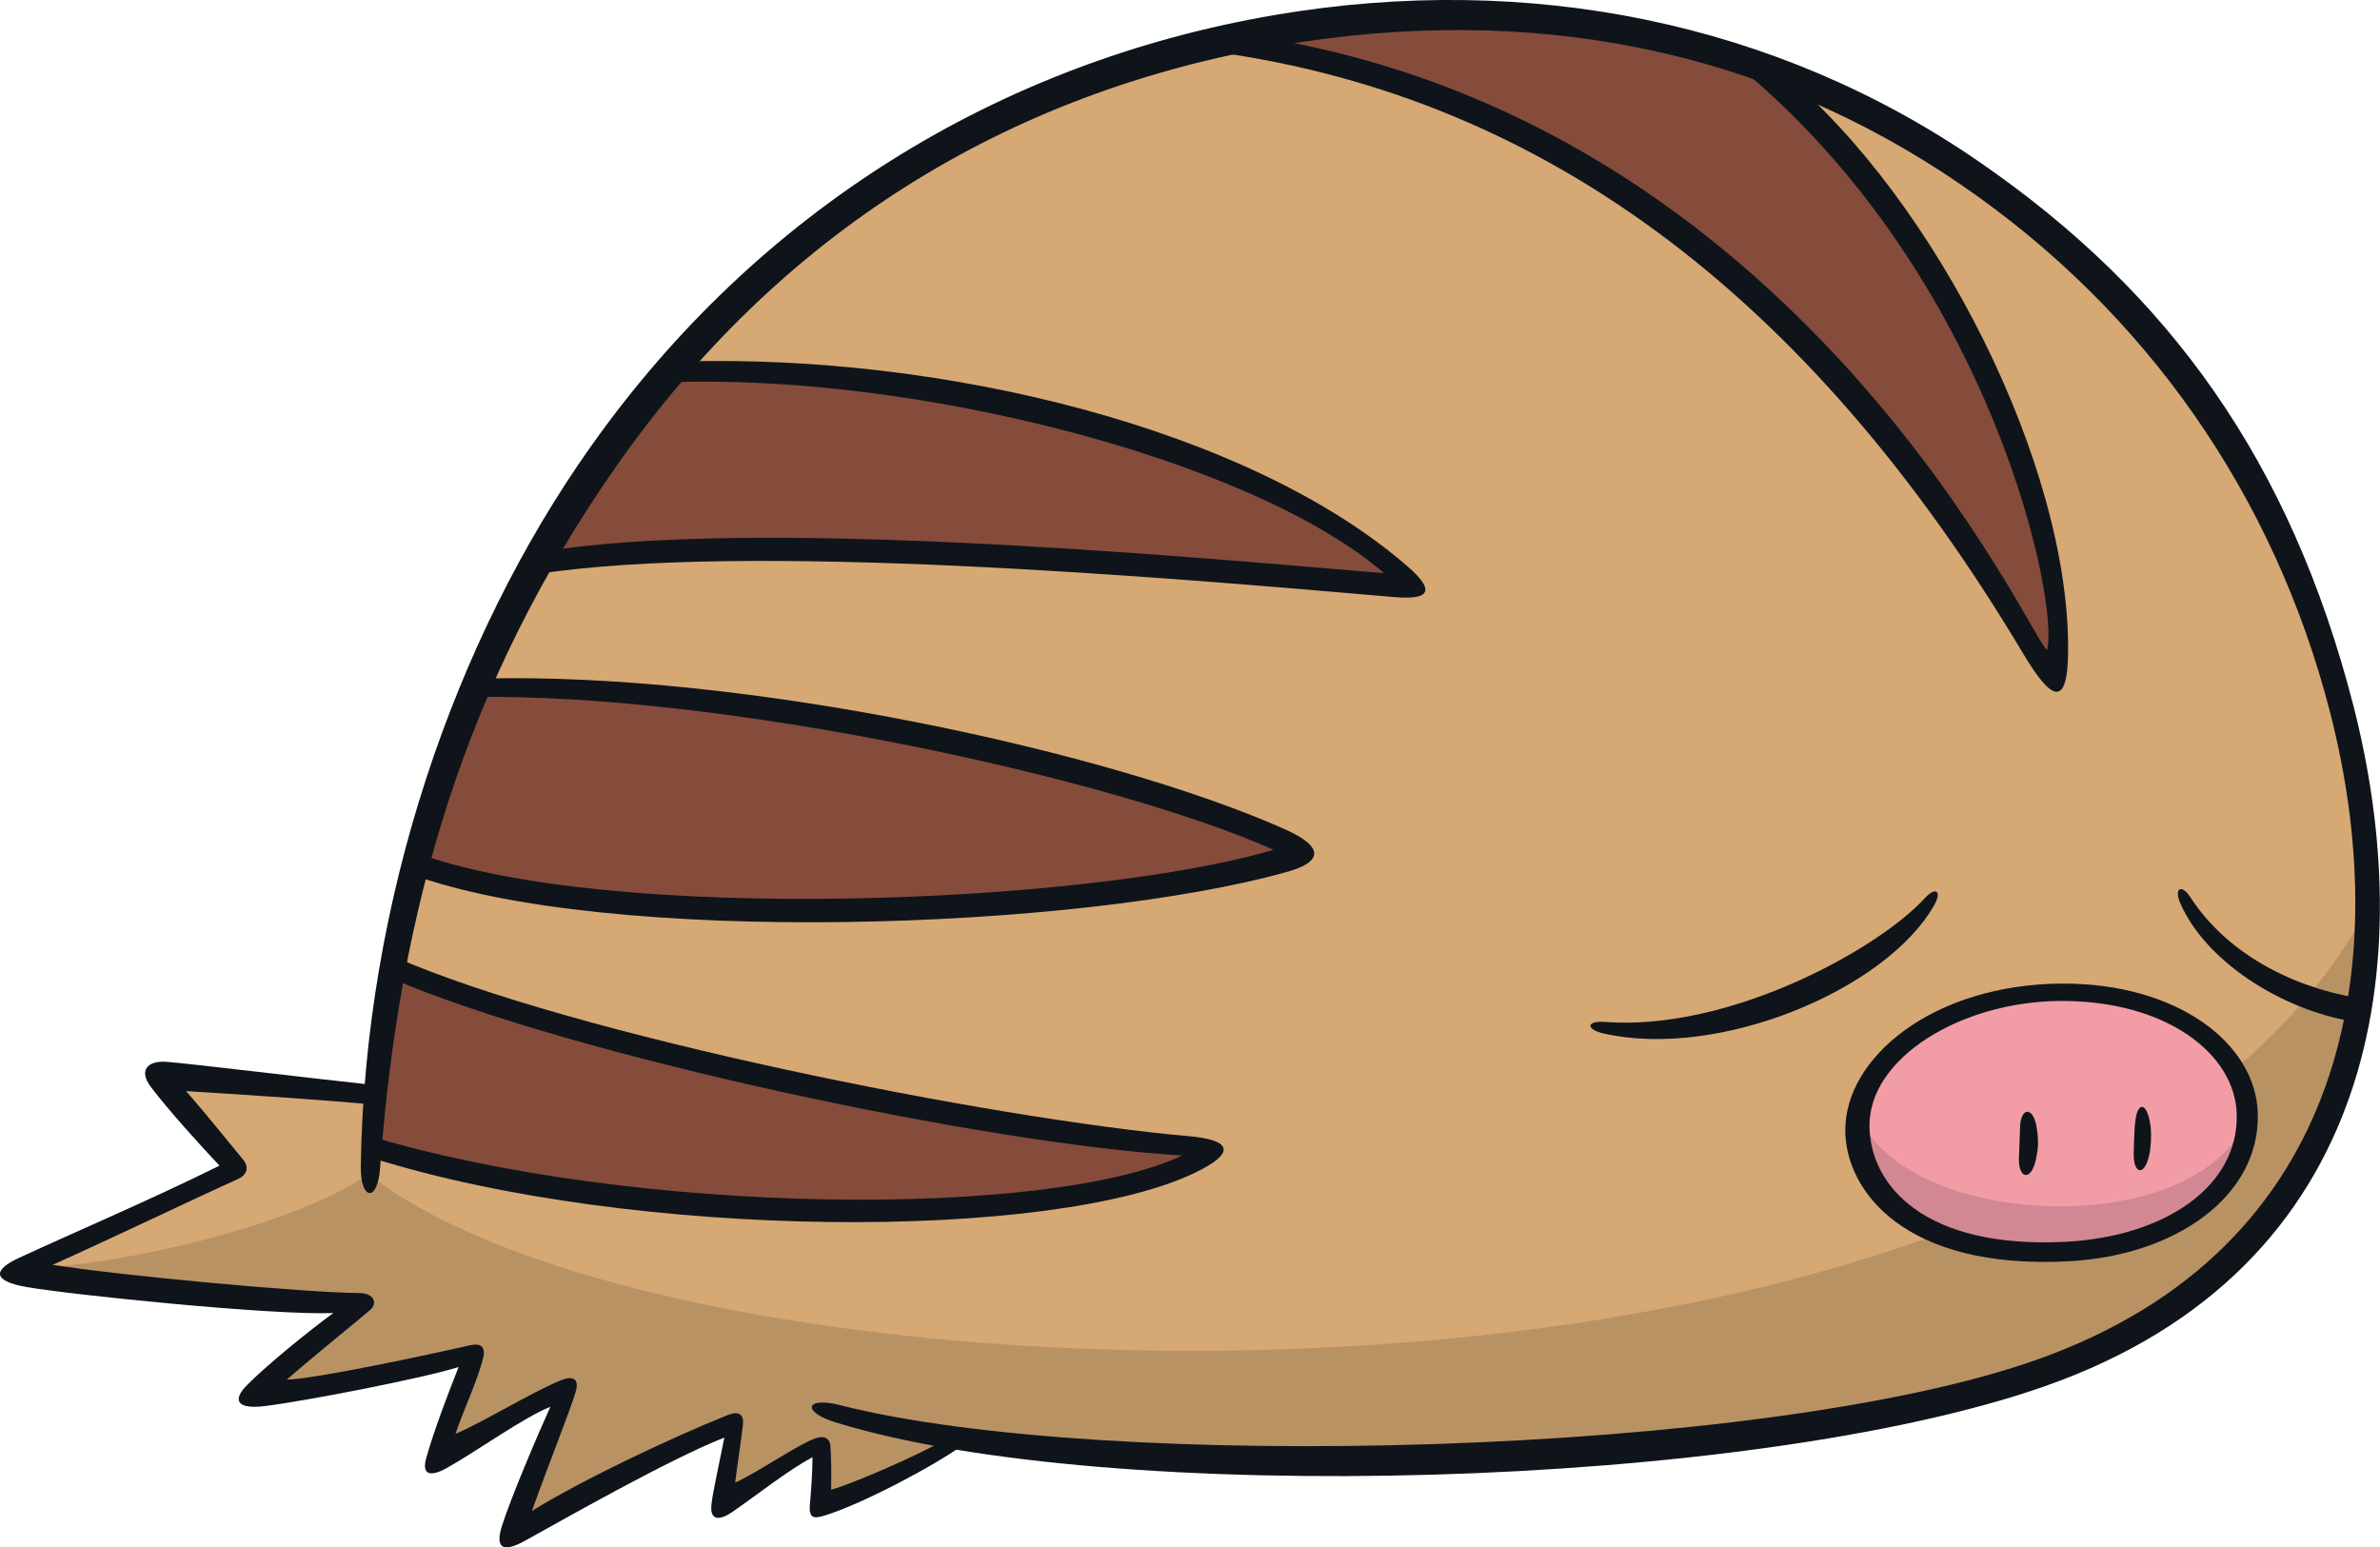 <?xml version="1.0" encoding="UTF-8"?>
<!-- Created with Inkscape (http://www.inkscape.org/) -->
<svg version="1.1" viewBox="0 0 427.78 278.12" xmlns="http://www.w3.org/2000/svg">
 <path d="m67.697 196.51c-11.724-1.244-32.052-3.385-39.145-4 5.244 7.702 8.019 11.407 12.942 16.94-12.942 6.481-30.199 15.112-39.461 19.109 14.795 2.46 49.333 6.17 61.349 5.852-5.852 5.244-13.186 11.724-18.963 16.574 12.723-1.852 31.223-4.608 40.461-7.166-2.999 8.092-3.924 11.797-6.481 18.256 6.947-4.146 16.184-8.994 23.131-12.235-3.462 9.238-6.702 19.182-9.945 25.885 9.019-5.555 29.834-15.941 39.998-19.427-0.705 5.776-1.168 9.725-2.073 14.332 5.776-3.924 12.699-7.629 17.549-10.384 0.484 2.294 0.705 5.776 0.484 9.92 7.629-2.294 18.28-7.165 24.74-11.773 70.977 10.627 183.34 2.218 218.46-23.667 35.148-25.885 53.136-73.585 13.259-150.73-19.109-36.976-75.218-83.53-145.17-81.678-69.978 1.852-115.14 33.782-151.05 80.459-18.5 24.033-35.44 61.642-40.071 113.73" fill="#D6A874"/>
 <g fill="#854C3B">
  <path d="m316.29 11.464c32.345 25.593 59.668 86.82 52.94 109.73-33.514-53.062-73.975-100.93-148.17-114.34 15.94-4.85 61.252-7.215 95.229 4.608"/>
  <path d="m120.48 66.276c44.629-0.691 105.42 11.554 132.94 38.827-39.315-3.22-104.49-9.457-157.21-4.387 4.629-7.165 15.502-24.959 24.277-34.44"/>
  <path d="m85.805 122.68c36.536 0.926 113.97 10.871 147.73 30.053-25.203 11.091-117.46 17.33-159.07 2.536 2.556-9.92 5.776-20.327 11.334-32.588"/>
  <path d="m70.315 173.08c33.514 14.332 117.68 33.514 147.49 33.514-21.961 13.649-79.752 17.354-151.19 0.276 1.099-10.335 1.389-19.646 3.703-33.758"/>
 </g>
 <path d="m399.82 193.72c3.24 8.945 1.928 16.501-7.264 24.301-8.97 7.629-27.786 9.603-42.021 2.971-95.156 36-241.64 23.716-284.27-9.945-14.99 10.189-48.578 17.062-62.715 16.892 10.091 3.434 45.043 6.412 60.423 6.412-3.703 3.683-12.846 11.675-18.378 16.525 7.508-0.926 29.81-4.512 38.706-6.947-1.486 6.239-3.116 11.919-5.997 18.622 6.702-4.291 17.33-9.359 23.35-12.479-2.439 5.873-6.481 18.378-9.603 25.422 12.479-6.826 34.221-16.867 39.997-19.304-0.801 3.703-1.264 8.775-1.631 13.527 5.092-3.462 12.967-8.092 17.111-9.944 0.484 2.777 0.553 5.9 0.138 10.286 6.702-2.073 19.085-7.508 23.692-11.431 43.776 6.778 109.37 5.679 168.55-4.781 59.18-10.481 86.601-44.092 86.601-92.475-6.17 12.334-15.307 23.058-26.665 32.345" fill="#B99264"/>
 <g fill="#0f141b">
  <path d="m345.99 161.41c-8.433 9.238-35.123 23.935-57.45 22.278-3.434-0.276-3.607 1.32-0.276 2.073 20.743 4.705 50.796-7.872 59.4-23.082 1.416-2.487 0.276-3.385-1.679-1.264"/>
  <path d="m228.91 152.74c-33.295 9.847-119.63 13.357-154.26 0.484l-0.974 3.828c34.976 13.04 120.33 10.237 157.92-0.415 4.774-1.361 7.678-3.876-0.691-7.604-30.931-13.796-97.009-28.372-144.56-27.056l-1.389 3.316c44.093-0.801 114.44 14.332 143.95 27.445"/>
  <path d="m212.5 207.69c-24.228 11.383-98.593 10.798-146.12-3.51l0.415 3.924c46.993 14.819 122.46 15.063 148.1 2.632 7.02-3.413 6.826-5.824-1.313-6.529-35.293-3.123-110.56-18.11-142.88-32.296l-0.953 3.703c32.905 14.21 107.66 30.029 142.76 32.077"/>
  <path d="m229.32 2.665c-50.016 8.482-93.279 35.44-123.09 77.534-24.691 34.855-40.656 81.702-41.387 129.45-0.069 6.115 2.999 6.508 3.462 0.415 3.434-46.799 15.234-87.284 42.386-126.14 29.224-41.826 70.1-67.394 119.55-75.779 44.97-7.604 86.576 0.553 122.38 25.154 33.125 22.741 56.134 55.695 66.175 94.693 11.335 44.02 4.146 96.253-52.672 116.39-49.357 17.5-167.74 20.23-215.08 8.189-6.267-1.61-7.044 1.168-0.898 3.075 49.114 15.185 164.55 12.09 217.46-6.508 60.497-21.279 67.053-76.998 55.354-122.46-11.212-43.459-32.808-73.975-67.467-97.764-36.244-24.91-80.654-33.953-126.18-26.251"/>
  <path d="m423.62 179.36c-12.26-2.121-23.57-8.287-29.955-18.135-1.562-2.411-2.923-1.562-1.803 1.071 4.512 10.407 17.964 19.06 30.809 21.278z"/>
  <path d="m66.949 194.99c-9.238-0.974-34.368-4-37.122-4.146-3.365-0.207-4.899 1.582-2.757 4.463 3.171 4.215 9.14 10.773 12.382 14.21-12.48 6.17-25.764 11.821-36.098 16.599-4.629 2.142-4.802 4.146 1.562 5.237 8.092 1.389 43.8 5.071 54.988 4.657-4.484 3.268-11.919 9.336-15.453 12.894-2.66 2.632-2.045 4.463 3.123 3.828 7.458-0.926 28.323-4.975 34.855-7.02-1.727 4.367-4.339 11.115-5.804 16.306-0.877 3.095 0.705 3.51 3.703 1.831 5.244-2.923 13.674-9.019 18.597-10.993-2.363 5.216-7.092 16.331-8.677 21.327-1.34 4.194 0.207 4.899 4.069 2.777 6.287-3.462 25.764-14.6 35.879-18.573-1.002 5.071-2.094 9.872-2.315 12.016-0.345 2.95 1.465 2.923 3.703 1.389 4.678-3.22 9.944-7.458 14.453-9.871 0 3.068-0.345 7.239-0.484 8.726-0.138 2.411 0.829 2.363 3.123 1.61 6.729-2.17 19.207-8.775 24.447-12.553l-3.848-0.622c-4.484 2.556-15.868 7.581-19.889 8.677 0.069-3.434 0-6.363-0.138-7.897-0.138-1.534-1.32-1.879-2.95-1.244-3.462 1.389-10.335 6.163-14.161 7.873 0.276-2.363 0.926-6.481 1.389-10.335 0.276-2.294-1.119-2.439-2.632-1.852-10.408 4.166-26.568 11.846-35.294 17.281 3.462-9.628 6.681-17.501 7.873-21.425 0.691-2.294-0.415-2.999-2.777-2.024-5.237 2.17-14.332 7.726-18.816 9.579 1.099-3.482 3.924-9.433 4.947-13.577 0.553-2.245-0.553-2.757-2.46-2.315-7.483 1.707-27.299 5.949-32.832 6.163 3.924-3.462 12.504-10.408 14.941-12.479 1.465-1.244 0.781-3.075-1.852-3.095-9.944-0.069-42.996-3.144-55.158-5.071 10.943-4.926 26.568-12.407 33.27-15.405 1.562-0.705 2.19-2.045 0.926-3.558-4.456-5.389-6.633-8.165-10.212-12.26 9.287 0.553 27.567 1.783 33.173 2.391z"/>
  <path d="m367.94 116.81c-2.17-0.138-43.8-96.301-144.59-110.63l-7.8 2.777c60.302 7.361 109.15 43.215 148.15 108.61 4.705 7.848 7.921 10.286 8.019-0.415 0.345-33.417-23.716-81.214-51.308-104.08l-7.775-1.022c45.872 38.024 57.522 96.741 55.304 104.74"/>
  <path d="m248.79 103.03c-40.095-3.413-113.39-9.92-151.05-3.924l-1.679 4.146c38.072-5.997 113.8 0.553 154.58 4.069 7.239 0.622 6.702-1.727 2.391-5.486-28.395-24.715-83.31-38.242-130.47-36.854l-2.923 3.752c44.166-1.755 105.1 13.65 129.16 34.294"/>
 </g>
 <path d="m371.55 177.99c-14.551-0.207-37.024 6.46-37.926 23.618-0.898 17.135 22.814 23.57 37.146 23.667 14.308 0.138 33.051-8.97 33.173-23.862 0.138-14.893-15.916-23.204-32.393-23.423" fill="#f29da6"/>
 <path d="m334.23 200.94c9.189 20.206 61.081 22.229 69.783-0.207 1.61 11.797-13.625 24.301-33.514 24.472-19.914 0.138-37.56-8.751-36.268-24.277" fill="#d18892"/>
 <g fill="#0f141b">
  <path d="m370.39 179.91c19.085-0.069 31.345 9.579 31.638 20.328 0.345 13.137-13.089 22.034-30.711 22.96-25.398 1.313-35.197-10.115-35.294-20.766-0.138-12.334 16.574-22.449 34.368-22.522m0.207-3.123c-23.155 0.138-39.047 13.308-38.925 26.47 0.069 10.773 10.651 24.984 40.07 23.448 19.402-1.002 34.465-11.748 34.075-26.567-0.345-12.675-14.551-23.448-35.221-23.351"/>
  <path d="m383.72 202.03c-0.069 1.513-0.207 3.703-0.207 5.555 0 3.316 1.879 4 2.777 0.069 0.345-1.437 0.415-3.607 0.276-5.071-0.622-4.85-2.536-4.657-2.805-0.553"/>
  <path d="m366.05 207.81c0.207-1.147 0.484-2.536-0.024-5.41-0.622-3.51-2.874-3.462-2.95 0.345-0.024 1.727-0.138 3.51-0.207 5.438-0.069 4.021 2.46 4.118 3.171-0.345"/>
 </g>
</svg>
